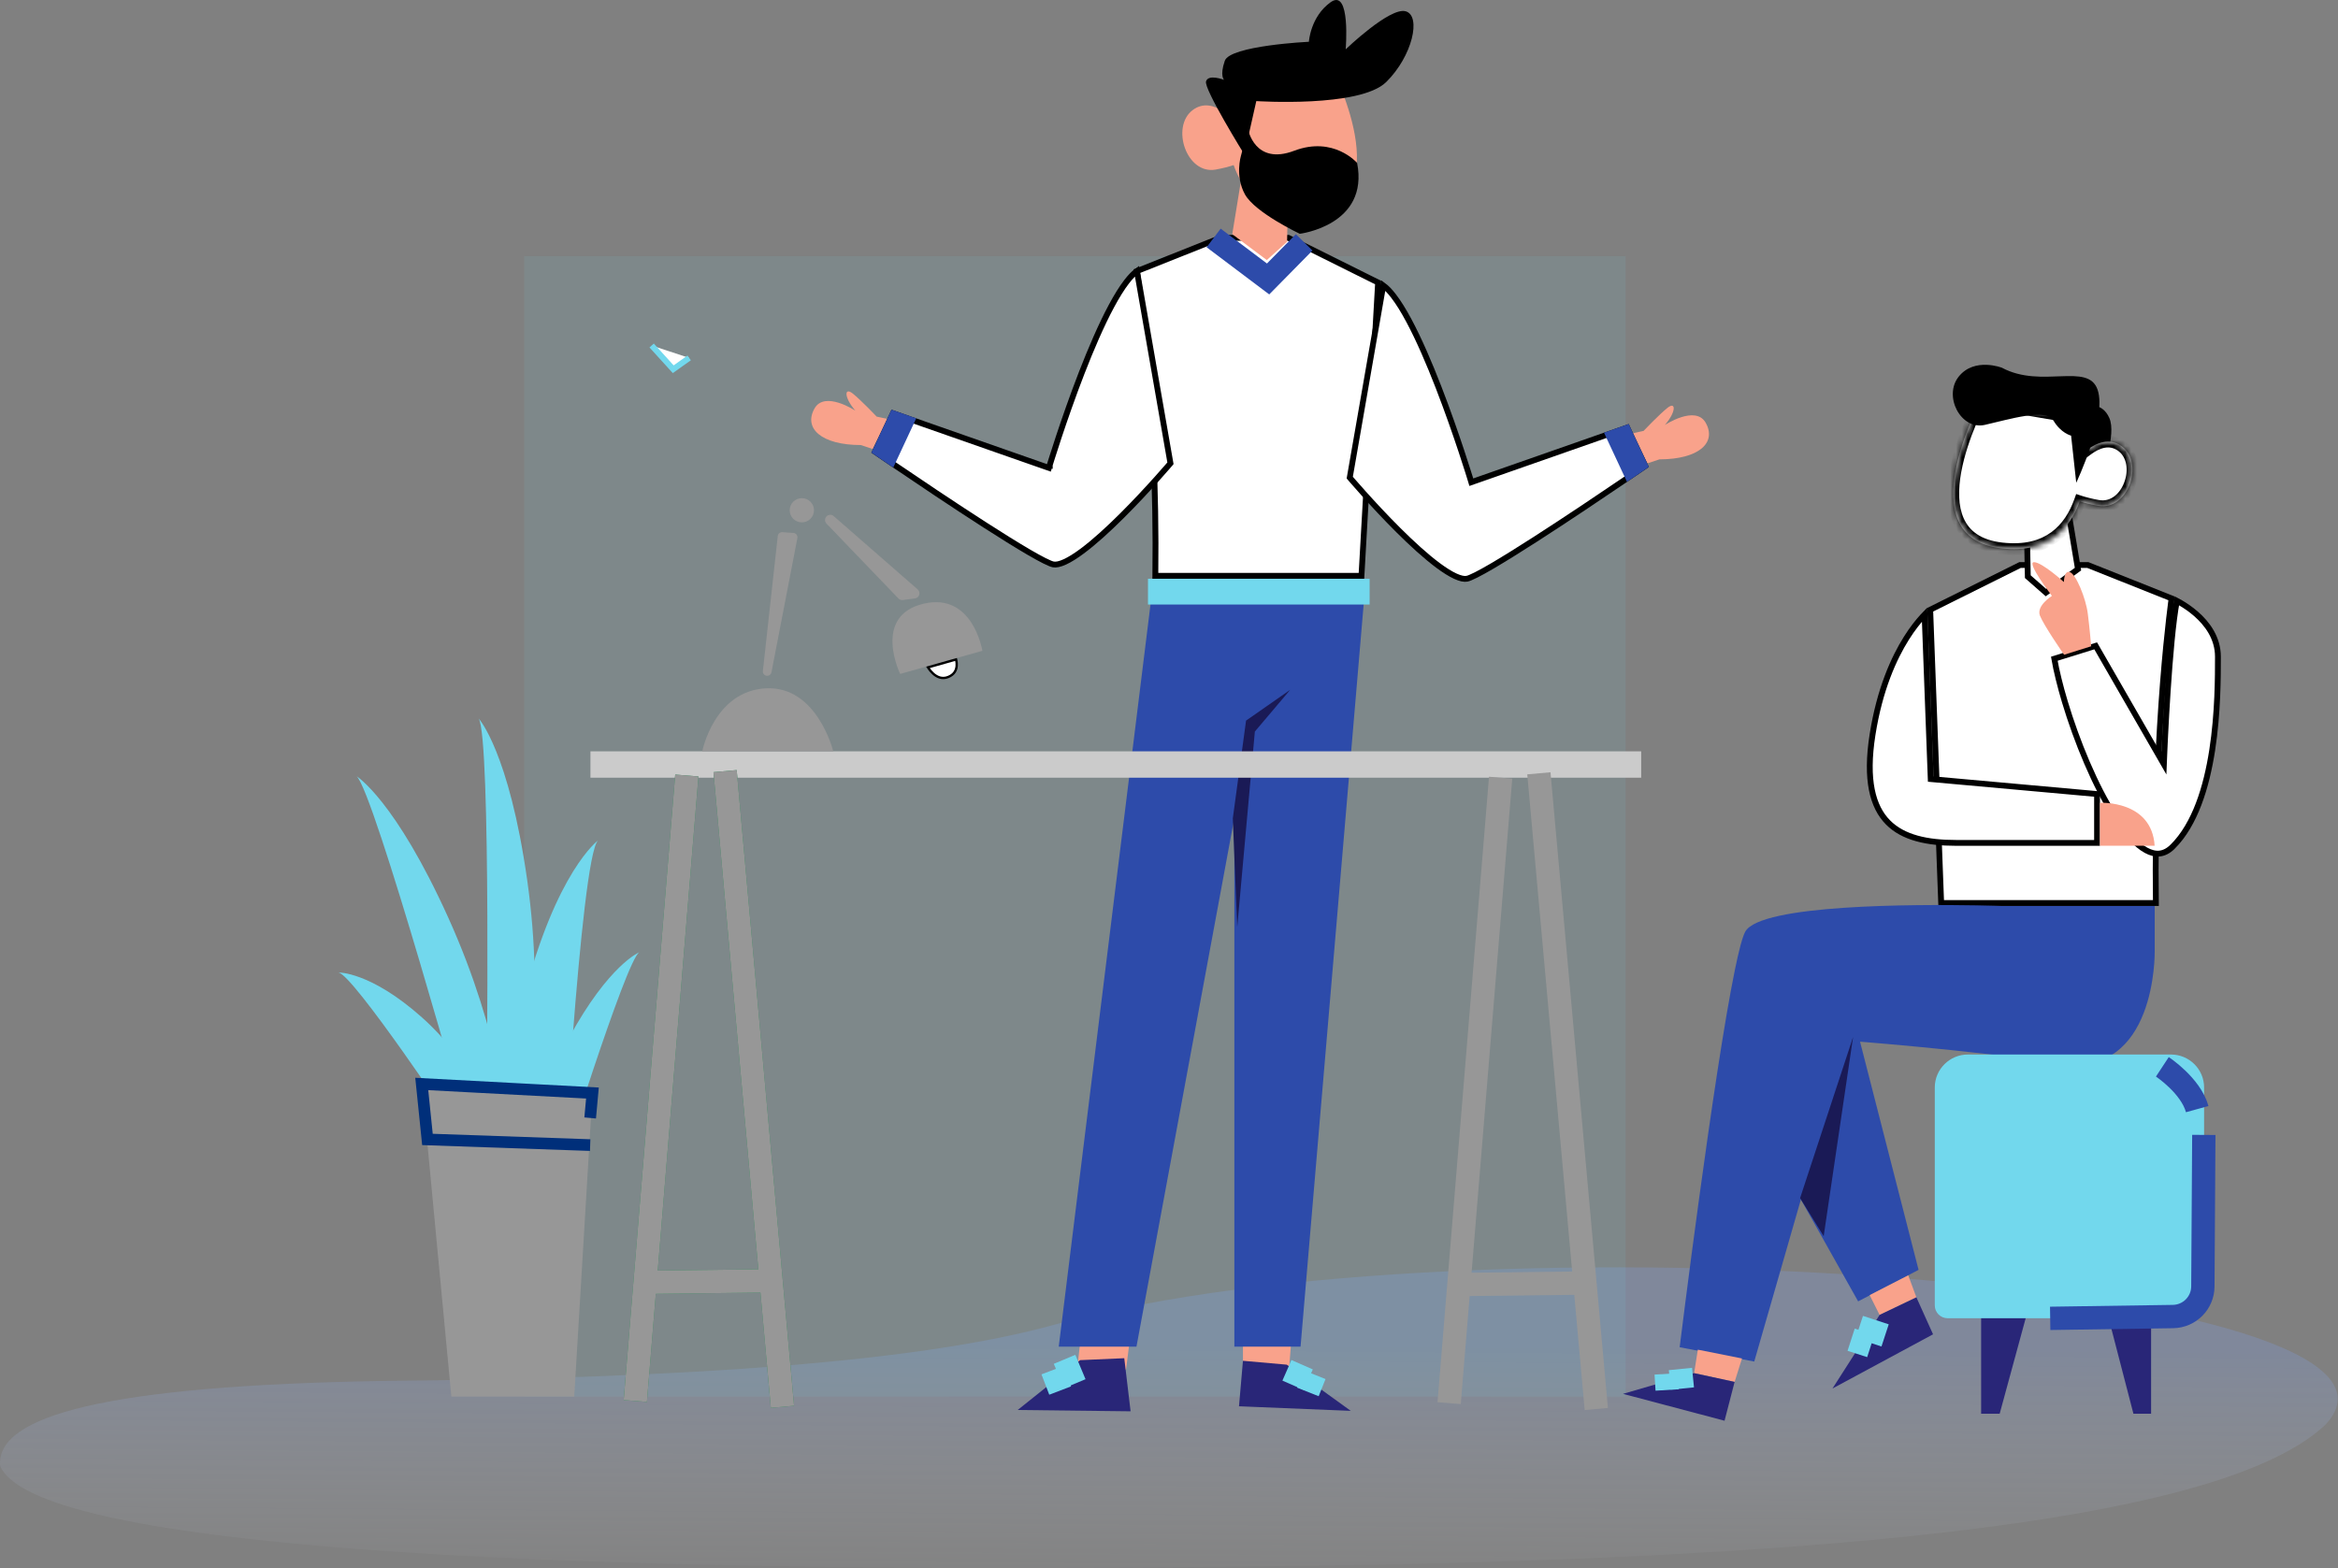 <svg width="401" height="269" viewBox="0 0 401 269" fill="none" xmlns="http://www.w3.org/2000/svg">
<rect x="0" y="0" width="401" height="269" fill="#808080" stroke="none"/>
<path fill-rule="evenodd" clip-rule="evenodd" d="M181.171 227.162C157.76 233.728 117.402 236.433 65.966 236.899C18.234 237.667 -0.816 242.879 0.032 251.508C5.775 264.822 84.796 270.461 220.243 268.667C332.058 267.301 384.059 258.469 398.903 244.354C421.404 220.091 252.974 207.342 181.171 227.162Z" fill="url(#paint0_linear_119_5466)"/>
<path opacity="0.1" d="M89.9 43.945H278.831V239.576H89.9V43.945Z" fill="#72D8ED"/>
<path d="M368.944 242.53V225.006H361.369L365.914 242.53H368.944Z" fill="#292678"/>
<path d="M339.792 242.53V225.006H347.742L342.97 242.53H339.792Z" fill="#292678"/>
<path d="M369.764 154.917C369.57 139.503 370.248 126.402 370.978 117.124C371.347 112.434 371.729 108.72 372.02 106.178C372.165 104.907 372.287 103.929 372.373 103.268C372.406 103.016 372.433 102.81 372.455 102.652L358.094 96.931H346.46L331.056 104.603L332.939 154.917H369.764Z" fill="white" stroke="black"/>
<path d="M353.075 116.447L353.075 116.449C353.378 117.685 353.735 119.006 354.146 120.373L354.146 120.374C356.158 127.085 359.354 134.919 362.838 140.255C364.586 142.934 366.367 144.921 368.057 145.855C368.893 146.317 369.681 146.507 370.421 146.423C371.157 146.34 371.904 145.98 372.65 145.236L372.651 145.236C376.482 141.421 378.44 135.047 379.424 128.677C380.406 122.329 380.406 116.098 380.406 112.657C380.406 109.423 378.551 106.968 376.627 105.292C375.669 104.457 374.708 103.83 373.987 103.411C373.751 103.273 373.541 103.159 373.365 103.067C372.693 106.618 372.164 112.9 371.798 118.462C371.604 121.407 371.456 124.138 371.357 126.133C371.307 127.131 371.27 127.944 371.245 128.507C371.232 128.789 371.223 129.009 371.217 129.158L371.209 129.327L371.208 129.37L371.207 129.381L371.207 129.384L371.207 129.384C371.207 129.385 371.207 129.385 370.707 129.365L371.207 129.385L371.137 131.113L370.274 129.614L360.934 113.396L360.934 113.396L359.439 110.797L352.343 113.005C352.523 114.05 352.769 115.215 353.075 116.447Z" fill="white" stroke="black"/>
<path d="M356.67 135.948L356.67 135.948L331.586 133.686L331.148 133.647L331.131 133.207L330.094 105.43C329.982 105.545 329.859 105.675 329.726 105.819C329.013 106.597 328.029 107.802 326.966 109.496C324.841 112.881 322.395 118.224 321.168 126.02C319.94 133.822 321.191 138.412 323.804 141.068C326.433 143.74 330.575 144.599 335.481 144.599H356.715H356.727H356.739H356.751H356.764H356.776H356.788H356.8H356.812H356.825H356.837H356.849H356.861H356.873H356.885H356.897H356.909H356.921H356.933H356.945H356.957H356.969H356.981H356.993H357.005H357.017H357.029H357.041H357.052H357.064H357.076H357.088H357.1H357.111H357.123H357.135H357.146H357.158H357.17H357.181H357.193H357.205H357.216H357.228H357.239H357.251H357.262H357.274H357.285H357.297H357.308H357.32H357.331H357.342H357.354H357.365H357.376H357.388H357.399H357.41H357.422H357.433H357.444H357.455H357.466H357.477H357.489H357.5H357.511H357.522H357.533H357.544H357.555H357.566H357.577H357.588H357.599H357.61H357.621H357.632H357.643H357.653H357.664H357.675H357.686H357.697H357.707H357.718H357.729H357.74H357.75H357.761H357.772H357.782H357.793H357.803H357.814H357.824H357.835H357.845H357.856H357.866H357.877H357.887H357.898H357.908H357.918H357.929H357.939H357.949H357.96H357.97H357.98H357.99H358.001H358.011H358.021H358.031H358.041H358.051H358.061H358.071H358.081H358.092H358.102H358.112H358.121H358.131H358.141H358.151H358.161H358.171H358.181H358.191H358.2H358.21H358.22H358.23H358.239H358.249H358.259H358.268H358.278H358.288H358.297H358.307H358.316H358.326H358.335H358.345H358.354H358.364H358.373H358.383H358.392H358.401H358.411H358.42H358.429H358.439H358.448H358.457H358.466H358.475H358.485H358.494H358.503H358.512H358.521H358.53H358.539H358.548H358.557H358.566H358.575H358.584H358.593H358.602H358.611H358.619H358.628H358.637H358.646H358.655H358.663H358.672H358.681H358.689H358.698H358.707H358.715H358.724H358.732H358.741H358.749H358.758H358.766H358.775H358.783H358.792H358.8H358.808H358.817H358.825H358.833H358.841H358.85H358.858H358.866H358.874H358.882H358.891H358.899H358.907H358.915H358.923H358.931H358.939H358.947H358.955H358.963H358.971H358.978H358.986H358.994H359.002H359.01H359.017H359.025H359.033H359.041H359.048H359.056H359.063H359.071H359.079H359.086H359.094H359.101H359.109H359.116H359.124H359.131H359.138H359.146H359.153H359.16H359.168H359.175H359.182H359.189H359.196H359.204H359.211H359.218H359.225H359.232H359.239H359.246H359.253H359.26H359.267H359.274H359.281H359.288H359.295H359.301H359.308H359.315H359.322H359.329H359.335H359.342H359.349H359.355H359.362H359.368H359.375H359.381H359.388H359.394H359.401H359.407H359.414H359.42H359.427H359.433H359.439H359.445H359.452H359.458H359.464H359.47H359.477H359.483H359.489H359.495H359.501H359.507H359.513H359.519H359.525H359.531H359.537H359.543H359.549H359.554H359.56H359.566H359.572H359.577H359.583H359.589H359.594H359.6H359.606H359.611H359.617H359.622H359.628H359.633H359.639H359.644H359.65H359.655H359.66H359.666H359.671H359.674V136.219L356.67 135.948Z" fill="white" stroke="black"/>
<path d="M360.173 137.721C360.173 137.721 369.06 137.231 369.552 145.091H360.173V137.721Z" fill="#F9A28B"/>
<path d="M288.086 231.118L300.878 233.574L316.723 178.523C316.723 178.523 336.895 180 353.404 182.457C369.905 184.914 369.561 163.285 369.561 163.285V155.425H343.22C343.22 155.425 317.309 154.484 305.212 157.096C302.143 157.757 299.964 158.651 299.324 159.849C298.84 160.75 298.246 163.036 297.582 166.263C293.881 184.175 288.086 231.118 288.086 231.118Z" fill="#2D4BAA"/>
<path d="M317.214 171.641L329.061 217.845L318.698 223.249L302.4 194.25L317.214 171.641Z" fill="#2D4BAA"/>
<path d="M185.532 228.07L184.728 234.95H193.131L193.935 228.56L185.532 228.07Z" fill="#F9A28B"/>
<path d="M213.185 228.56V234.95H221.088L221.58 228.56H213.185Z" fill="#F9A28B"/>
<path d="M233.927 103.211L223.064 231.017H211.709V123.86V103.211H233.927Z" fill="#2D4BAA"/>
<path d="M225.041 103.211L215.662 118.947L194.92 231.017H181.589L197.388 103.211H225.041Z" fill="#2D4BAA"/>
<path d="M196.696 60.984C197.55 70.264 198.351 83.368 198.16 98.784H233.51L236.362 48.467L220.964 40.798H209.331L194.978 46.516C195.003 46.673 195.034 46.877 195.071 47.125C195.171 47.786 195.313 48.765 195.482 50.036C195.819 52.579 196.264 56.294 196.696 60.984Z" fill="white" stroke="black"/>
<path d="M196.894 99.284H234.91V103.707H196.894V99.284Z" fill="#72D8ED"/>
<path d="M279.957 74.343L281.893 73.923C281.893 73.923 284.58 71.093 286.017 69.95C287.461 68.807 287.516 70.642 285.548 72.905C285.548 72.905 290.796 69.445 292.545 72.516C294.474 75.906 291.436 78.79 284.611 78.805L282.565 79.482L279.957 74.343Z" fill="#F9A28B"/>
<path d="M251.603 99.283L251.604 99.283C251.876 99.229 252.387 99.022 253.134 98.647C253.864 98.28 254.772 97.778 255.816 97.169C257.903 95.952 260.51 94.324 263.275 92.548C268.804 88.997 274.943 84.864 278.769 82.264L278.769 82.263C279.917 81.487 280.855 80.846 281.506 80.399C281.782 80.21 282.007 80.056 282.174 79.941L279.086 73.362L275.265 74.698L275.263 74.698L274.007 75.141L274.006 75.141L252.843 82.551L252.35 82.723L252.199 82.224L252.678 82.079C252.199 82.224 252.199 82.224 252.199 82.223L252.199 82.222L252.197 82.218L252.192 82.202L252.172 82.136C252.155 82.078 252.128 81.991 252.093 81.878C252.023 81.651 251.919 81.318 251.785 80.893C251.517 80.042 251.126 78.824 250.637 77.352C249.659 74.407 248.289 70.453 246.72 66.407C245.149 62.359 243.383 58.233 241.615 54.941C240.731 53.295 239.853 51.869 239.005 50.77C238.379 49.957 237.789 49.349 237.248 48.957L231.501 81.933C231.509 81.943 231.517 81.953 231.526 81.963C231.642 82.099 231.814 82.298 232.034 82.552C232.474 83.059 233.108 83.783 233.885 84.648C235.44 86.38 237.562 88.677 239.837 90.942C242.114 93.21 244.531 95.432 246.677 97.024C247.751 97.82 248.742 98.446 249.603 98.843C250.479 99.246 251.145 99.375 251.603 99.283Z" fill="white" stroke="black"/>
<path d="M275.106 74.22L279.05 82.671C281.346 81.116 282.806 80.106 282.806 80.106L279.347 72.736L275.106 74.22Z" fill="#2D4BAA"/>
<path d="M152.297 71.887L150.36 71.467C150.36 71.467 147.674 68.637 146.237 67.494C144.792 66.351 144.738 68.186 146.706 70.448C146.706 70.448 141.458 66.989 139.708 70.06C137.779 73.45 140.817 76.334 147.643 76.349L149.689 77.026L152.297 71.887Z" fill="#F9A28B"/>
<path d="M195.003 46.502C194.462 46.894 193.872 47.501 193.246 48.314C192.398 49.413 191.52 50.839 190.636 52.486C188.868 55.778 187.102 59.904 185.531 63.952C183.962 67.997 182.592 71.951 181.614 74.896C181.125 76.368 180.734 77.587 180.466 78.437C180.332 78.862 180.228 79.195 180.158 79.422C180.123 79.535 180.096 79.622 180.079 79.68L180.058 79.746L180.053 79.763L180.052 79.767L180.052 79.768C180.052 79.768 180.052 79.768 179.573 79.623L180.052 79.768L179.901 80.267L179.408 80.095L158.245 72.686L158.244 72.685L156.988 72.243L156.986 72.242L153.165 70.907L150.077 77.485C150.244 77.6 150.469 77.754 150.745 77.943C151.396 78.39 152.334 79.031 153.481 79.808L153.482 79.808C157.308 82.408 163.447 86.541 168.976 90.092C171.741 91.868 174.348 93.496 176.435 94.713C177.479 95.322 178.387 95.825 179.117 96.191C179.864 96.566 180.375 96.773 180.647 96.827L180.648 96.827C181.106 96.919 181.772 96.79 182.648 96.387C183.509 95.991 184.5 95.364 185.574 94.568C187.72 92.977 190.137 90.754 192.414 88.486C194.689 86.222 196.811 83.924 198.366 82.193C199.143 81.327 199.777 80.603 200.217 80.096C200.437 79.843 200.609 79.643 200.725 79.507C200.734 79.497 200.742 79.487 200.75 79.477L195.003 46.502Z" fill="white" stroke="black"/>
<path d="M157.147 71.762L153.203 80.213C150.907 78.658 149.447 77.647 149.447 77.647L152.906 70.277L157.147 71.762Z" fill="#2D4BAA"/>
<path d="M213.794 25.169L211.35 40.174L217.277 44.613L220.752 41.48L221.01 28.434L213.794 25.169Z" fill="#F9A28B"/>
<path d="M210.32 18.524C210.32 18.524 208.773 38.224 224.619 36.397C240.464 34.57 228.227 11.216 228.227 11.216L212.639 13.952L210.32 18.524Z" fill="#F9A28B"/>
<path d="M212.382 21.523C212.382 21.523 208.259 16.042 204.526 18.911C200.793 21.78 203.495 29.997 208.517 29.088C213.538 28.178 214.702 26.608 214.702 26.608L212.382 21.523Z" fill="#F9A28B"/>
<path d="M213.412 26.476L215.473 17.341C215.473 17.341 233.247 18.515 237.753 14.076C242.259 9.637 243.806 2.725 241.104 1.94C238.402 1.155 230.803 8.463 230.803 8.463C230.803 8.463 231.701 -2.103 228.226 0.377C224.751 2.857 224.493 7.164 224.493 7.164C224.493 7.164 210.967 7.817 210.069 10.43C209.171 13.042 209.944 13.695 209.944 13.695C209.944 13.695 207.242 12.653 206.852 13.959C206.453 15.258 213.412 26.476 213.412 26.476Z" fill="black"/>
<path d="M220.925 36.133L214.295 32.207L220.605 40.844L220.925 36.133Z" fill="#F9A28B"/>
<path d="M232.765 27.953C232.765 27.953 228.759 23.289 221.972 25.862C215.178 28.436 214.054 22.162 214.054 22.162L212.835 26.748C212.835 26.748 211.789 30.208 213.53 33.349C215.272 36.49 222.933 40.105 222.933 40.105C222.933 40.105 234.85 38.659 232.765 27.953Z" fill="black"/>
<path d="M327.295 218.787L328.685 222.558L322.375 225.574L320.673 222.177L327.295 218.787Z" fill="#F9A28B"/>
<path d="M331.545 228.901L328.687 222.557L322.377 225.574L314.294 238.2L331.545 228.901Z" fill="#292678"/>
<path d="M323.322 229.088L318.902 227.642" stroke="#72D8ED" stroke-width="4" stroke-miterlimit="10"/>
<path d="M320.862 230.915L317.496 229.827" stroke="#72D8ED" stroke-width="4" stroke-miterlimit="10"/>
<path d="M298.776 233.045L297.511 237.065L290.568 235.564L291.201 231.537L298.776 233.045Z" fill="#F9A28B"/>
<path d="M297.51 237.064L295.784 243.727L278.369 239.116L290.568 235.563L297.51 237.064Z" fill="#292678"/>
<path d="M288.218 234.85L288.553 238.2" stroke="#72D8ED" stroke-width="4" stroke-miterlimit="10"/>
<path d="M285.774 235.689L285.945 238.449" stroke="#72D8ED" stroke-width="4" stroke-miterlimit="10"/>
<path d="M213.185 233.442L212.505 241.247L231.677 242.033L220.705 234.11L213.185 233.442Z" fill="#292678"/>
<path d="M223.331 234.119L221.784 237.648" stroke="#72D8ED" stroke-width="4" stroke-miterlimit="10"/>
<path d="M225.486 235.836L224.314 238.783" stroke="#72D8ED" stroke-width="4" stroke-miterlimit="10"/>
<path d="M192.827 232.999L193.913 242.111L174.545 241.885L185.244 233.333L192.827 232.999Z" fill="#292678"/>
<path d="M182.588 233.193L184.338 237.376" stroke="#72D8ED" stroke-width="4" stroke-miterlimit="10"/>
<path d="M180.496 235.059L181.831 238.549" stroke="#72D8ED" stroke-width="4" stroke-miterlimit="10"/>
<path d="M317.832 177.892L308.742 205.531L312.787 212.069L317.832 177.892Z" fill="#1A1A56"/>
<path d="M221.284 118.341L213.717 123.62L211.444 140.389L212.202 159.048L215.224 125.501L221.284 118.341Z" fill="#1A1A56"/>
<path d="M334.044 226.142H375.824C377.043 226.142 378.034 225.162 378.034 223.941V186.562C378.034 183.436 375.489 180.902 372.349 180.902H337.527C334.388 180.902 331.842 183.436 331.842 186.562V223.941C331.842 225.154 332.826 226.142 334.044 226.142Z" fill="#72D8ED"/>
<path d="M223.681 41.574L217.496 47.856L208.156 40.82" stroke="#2D4BAA" stroke-width="4" stroke-miterlimit="10"/>
<path d="M357.996 69.702C357.996 69.702 360.518 68.862 361.783 71.715C363.048 74.561 360.44 81.263 360.44 81.263L357.246 77.826L357.668 69.787L357.996 69.702Z" fill="black"/>
<path d="M350.902 101.654L356.405 97.633L354.055 83.567L347.545 86.438L347.799 98.93L350.902 101.654Z" fill="white" stroke="black"/>
<mask id="path-49-inside-1_119_5466" fill="white">
<path fill-rule="evenodd" clip-rule="evenodd" d="M358.048 77.13C358.037 76.542 358.009 76.202 358.009 76.202L355.628 71.63L339.642 68.894C339.642 68.894 327.092 92.249 343.343 94.076C351.366 94.977 355.042 90.633 356.707 86.003C357.54 86.276 358.575 86.543 359.855 86.768C365.009 87.678 367.789 79.46 363.955 76.591C361.848 75.016 359.624 75.959 358.048 77.13Z"/>
</mask>
<path fill-rule="evenodd" clip-rule="evenodd" d="M358.048 77.13C358.037 76.542 358.009 76.202 358.009 76.202L355.628 71.63L339.642 68.894C339.642 68.894 327.092 92.249 343.343 94.076C351.366 94.977 355.042 90.633 356.707 86.003C357.54 86.276 358.575 86.543 359.855 86.768C365.009 87.678 367.789 79.46 363.955 76.591C361.848 75.016 359.624 75.959 358.048 77.13Z" fill="white"/>
<path d="M358.009 76.202L358.896 75.74L358.99 75.92L359.006 76.122L358.009 76.202ZM358.048 77.13L358.644 77.933L357.083 79.091L357.048 77.148L358.048 77.13ZM355.628 71.63L355.796 70.645L356.285 70.729L356.514 71.168L355.628 71.63ZM339.642 68.894L338.761 68.421L339.101 67.787L339.811 67.908L339.642 68.894ZM343.343 94.076L343.232 95.069L343.343 94.076ZM356.707 86.003L355.766 85.665L356.095 84.75L357.019 85.053L356.707 86.003ZM359.855 86.768L360.028 85.784H360.028L359.855 86.768ZM363.955 76.591L363.355 77.392L363.955 76.591ZM358.009 76.202C359.006 76.122 359.006 76.122 359.006 76.122C359.006 76.122 359.006 76.122 359.006 76.122C359.006 76.122 359.006 76.122 359.006 76.122C359.006 76.122 359.006 76.123 359.006 76.123C359.006 76.123 359.006 76.124 359.006 76.124C359.007 76.126 359.007 76.127 359.007 76.129C359.007 76.133 359.007 76.138 359.008 76.144C359.009 76.157 359.01 76.175 359.012 76.198C359.015 76.244 359.019 76.31 359.023 76.394C359.032 76.563 359.042 76.806 359.047 77.112L357.048 77.148C357.043 76.866 357.033 76.645 357.026 76.497C357.022 76.423 357.019 76.367 357.016 76.331C357.015 76.313 357.014 76.299 357.013 76.291C357.013 76.287 357.013 76.284 357.013 76.283C357.013 76.282 357.013 76.282 357.013 76.281C357.013 76.281 357.013 76.281 357.013 76.282C357.013 76.282 357.013 76.282 357.013 76.282C357.013 76.282 357.013 76.282 357.013 76.282C357.013 76.282 357.013 76.282 357.013 76.282C357.013 76.282 357.013 76.282 358.009 76.202ZM356.514 71.168L358.896 75.74L357.123 76.664L354.741 72.093L356.514 71.168ZM339.811 67.908L355.796 70.645L355.459 72.616L339.473 69.88L339.811 67.908ZM343.232 95.069C338.878 94.58 336.275 92.601 334.998 89.783C333.764 87.06 333.849 83.725 334.415 80.62C334.985 77.489 336.075 74.439 337.012 72.188C337.481 71.058 337.916 70.121 338.235 69.465C338.394 69.136 338.524 68.878 338.615 68.7C338.661 68.612 338.696 68.543 338.721 68.496C338.733 68.472 338.743 68.454 338.75 68.442C338.753 68.435 338.756 68.43 338.758 68.427C338.759 68.425 338.759 68.424 338.76 68.423C338.76 68.422 338.76 68.422 338.761 68.421C338.761 68.421 338.761 68.421 339.642 68.894C340.523 69.367 340.523 69.367 340.523 69.367C340.523 69.367 340.523 69.367 340.523 69.367C340.522 69.368 340.522 69.368 340.521 69.37C340.52 69.372 340.518 69.375 340.516 69.38C340.511 69.39 340.502 69.405 340.492 69.426C340.47 69.468 340.437 69.53 340.395 69.613C340.31 69.778 340.186 70.023 340.034 70.337C339.73 70.965 339.311 71.867 338.858 72.956C337.95 75.14 336.917 78.043 336.382 80.979C335.842 83.941 335.836 86.787 336.82 88.957C337.76 91.032 339.683 92.658 343.455 93.082L343.232 95.069ZM357.648 86.341C356.773 88.774 355.341 91.215 352.998 92.922C350.635 94.644 347.451 95.544 343.232 95.069L343.455 93.082C347.259 93.509 349.923 92.688 351.82 91.306C353.737 89.909 354.976 87.862 355.766 85.665L357.648 86.341ZM359.681 87.753C358.36 87.52 357.279 87.243 356.396 86.953L357.019 85.053C357.802 85.309 358.791 85.565 360.028 85.784L359.681 87.753ZM364.554 75.791C366.969 77.598 367.155 80.927 366.212 83.447C365.261 85.99 362.922 88.325 359.681 87.753L360.028 85.784C361.942 86.121 363.57 84.802 364.339 82.746C365.116 80.668 364.774 78.454 363.355 77.392L364.554 75.791ZM357.451 76.327C358.304 75.694 359.397 75.07 360.623 74.847C361.888 74.616 363.258 74.821 364.554 75.791L363.355 77.392C362.545 76.786 361.75 76.674 360.982 76.814C360.175 76.961 359.368 77.395 358.644 77.933L357.451 76.327Z" fill="black" mask="url(#path-49-inside-1_119_5466)"/>
<path d="M356.105 82.811C356.105 82.811 361.408 71.631 359.768 66.858C358.128 62.084 350.178 66.733 343.36 63.087C343.36 63.087 338.651 61.245 335.957 64.595C333.263 67.946 336.293 73.808 340.416 72.891C344.54 71.966 350.935 69.96 352.193 72.137C353.458 74.314 355.223 74.733 355.223 74.733L356.105 82.811Z" fill="black"/>
<path d="M358.667 110.868C358.667 110.868 358.432 108.007 358.089 105.286C357.745 102.565 356.035 98.476 355.012 98.142C353.989 97.799 353.989 99.844 353.989 99.844C353.989 99.844 350.225 96.439 348.858 96.439C347.491 96.439 351.935 102.223 351.935 102.223C351.935 102.223 349.202 103.926 349.881 105.628C350.56 107.331 354.02 112.322 354.02 112.322L358.667 110.868Z" fill="#F9A28B"/>
<path d="M101.269 128.891H281.486V133.415H101.269V128.891Z" fill="#CBCBCB"/>
<path d="M134.202 241.34L124.362 132.287" stroke="#228652" stroke-width="4" stroke-miterlimit="10"/>
<path d="M117.803 133.042L108.963 240.338" stroke="#228652" stroke-width="4" stroke-miterlimit="10"/>
<path d="M132.188 219.727L110.478 219.984" stroke="#228652" stroke-width="4" stroke-miterlimit="10"/>
<path d="M134.202 241.34L124.362 132.287" stroke="#979797" stroke-width="4" stroke-miterlimit="10"/>
<path d="M117.803 133.042L108.963 240.338" stroke="#979797" stroke-width="4" stroke-miterlimit="10"/>
<path d="M132.188 219.727L110.478 219.984" stroke="#979797" stroke-width="4" stroke-miterlimit="10"/>
<path d="M273.787 241.714L263.939 132.661" stroke="#979797" stroke-width="4" stroke-miterlimit="10"/>
<path d="M257.38 133.414L248.548 240.71" stroke="#979797" stroke-width="4" stroke-miterlimit="10"/>
<path d="M271.763 220.109L250.06 220.358" stroke="#979797" stroke-width="4" stroke-miterlimit="10"/>
<path d="M142.917 128.89C142.917 128.89 140.137 117.586 131.305 118.083C122.472 118.589 120.45 128.89 120.45 128.89H142.917Z" fill="#979797"/>
<path d="M136.762 92.304L132.319 115.332C132.241 115.736 131.842 116.001 131.436 115.923C131.054 115.845 130.796 115.495 130.843 115.114L133.397 91.954C133.443 91.558 133.795 91.262 134.193 91.293L136.083 91.425C136.528 91.457 136.848 91.869 136.762 92.304Z" fill="#979797"/>
<path d="M137.528 89.612C136.376 89.612 135.442 88.683 135.442 87.536C135.442 86.39 136.376 85.461 137.528 85.461C138.679 85.461 139.613 86.39 139.613 87.536C139.613 88.683 138.679 89.612 137.528 89.612Z" fill="#979797"/>
<path d="M157.388 101.105L142.988 88.533C142.621 88.214 142.066 88.246 141.738 88.603C141.418 88.953 141.426 89.482 141.754 89.824L154.093 102.667C154.288 102.869 154.577 102.97 154.858 102.932L156.92 102.659C157.677 102.566 157.974 101.61 157.388 101.105Z" fill="#979797"/>
<path d="M168.492 111.647L154.388 115.612C154.388 115.612 149.554 105.645 158.402 103.569C166.875 101.563 168.492 111.647 168.492 111.647Z" fill="#979797"/>
<path d="M164.024 113.329C164.009 113.252 163.993 113.184 163.978 113.128L159.16 114.489C159.197 114.548 159.241 114.616 159.293 114.691C159.465 114.939 159.717 115.259 160.037 115.549C160.677 116.129 161.558 116.567 162.625 116.141C163.174 115.922 163.52 115.615 163.738 115.285C163.957 114.953 164.054 114.586 164.082 114.238C164.111 113.89 164.072 113.566 164.024 113.329ZM163.925 112.951L163.925 112.951L163.925 112.951Z" fill="white" stroke="black" stroke-width="0.4"/>
<path d="M377.986 194.693L377.822 220.698C377.806 223.521 375.526 225.814 372.691 225.853L351.637 226.164" stroke="#2D4BAA" stroke-width="4" stroke-miterlimit="10"/>
<path d="M370.873 183.016C370.873 183.016 375.731 186.211 376.855 190.269" stroke="#2D4BAA" stroke-width="4" stroke-miterlimit="10"/>
<path d="M118.201 61.4L115.467 63.343L111.766 59.27" fill="white"/>
<path d="M118.201 61.4L115.467 63.343L111.766 59.27" stroke="#72D8ED" stroke-miterlimit="10"/>
<path d="M82.098 123.253C82.098 123.253 87.299 128.952 90.422 150.977C93.546 173.002 90.094 188.676 90.094 188.676L83.457 188.287C83.464 188.287 84.245 126.433 82.098 123.253Z" fill="#72D8ED"/>
<path d="M85.613 135.242C85.613 135.242 88.737 177.404 85.808 193.341" stroke="#72D8ED" stroke-width="2" stroke-miterlimit="10"/>
<path d="M61.162 133.166C61.162 133.166 67.753 137.193 76.913 157.484C86.074 177.768 87.151 193.776 87.151 193.776L80.67 195.245C80.67 195.245 64.114 135.622 61.162 133.166Z" fill="#72D8ED"/>
<path d="M67.885 143.701C67.885 143.701 82.684 183.327 84.324 199.444" stroke="#72D8ED" stroke-width="2" stroke-miterlimit="10"/>
<path d="M102.565 144.183C102.565 144.183 95.435 149.392 89.828 171.075C84.221 192.758 87.555 208.704 87.555 208.704L96.161 208.921C96.161 208.921 99.558 147.153 102.565 144.183Z" fill="#72D8ED"/>
<path d="M97.169 155.813C97.169 155.813 90.125 197.586 92.773 213.749" stroke="#72D8ED" stroke-width="2" stroke-miterlimit="10"/>
<path d="M109.656 163.356C109.656 163.356 104.432 165.478 97.599 178.026C90.765 190.574 90.351 200.953 90.351 200.953L95.638 202.415C95.638 202.415 107.337 164.732 109.656 163.356Z" fill="#72D8ED"/>
<path d="M104.51 169.722C104.51 169.722 93.663 194.476 92.788 204.878" stroke="#72D8ED" stroke-width="2" stroke-miterlimit="10"/>
<path d="M58.036 166.83C58.036 166.83 63.518 166.659 72.358 174.527C81.199 182.395 83.377 190.838 83.377 190.838L78.442 194.003C78.442 194.003 60.543 167.11 58.036 166.83Z" fill="#72D8ED"/>
<path d="M64.167 170.197C64.167 170.197 79.02 186.695 81.652 194.99" stroke="#72D8ED" stroke-width="2" stroke-miterlimit="10"/>
<path d="M101.613 187.509L98.49 239.583H77.412L72.336 185.954L101.613 187.509Z" fill="#979797"/>
<path d="M101.223 196.442L73.312 195.47L72.336 185.954L101.613 187.509L101.223 191.785" stroke="#002F7A" stroke-width="2" stroke-miterlimit="10"/>
<defs>
<linearGradient id="paint0_linear_119_5466" x1="193.342" y1="275.25" x2="193.667" y2="230.766" gradientUnits="userSpaceOnUse">
<stop stop-color="white" stop-opacity="0"/>
<stop offset="1" stop-color="#82A9FF" stop-opacity="0.21"/>
</linearGradient>
</defs>
</svg>
